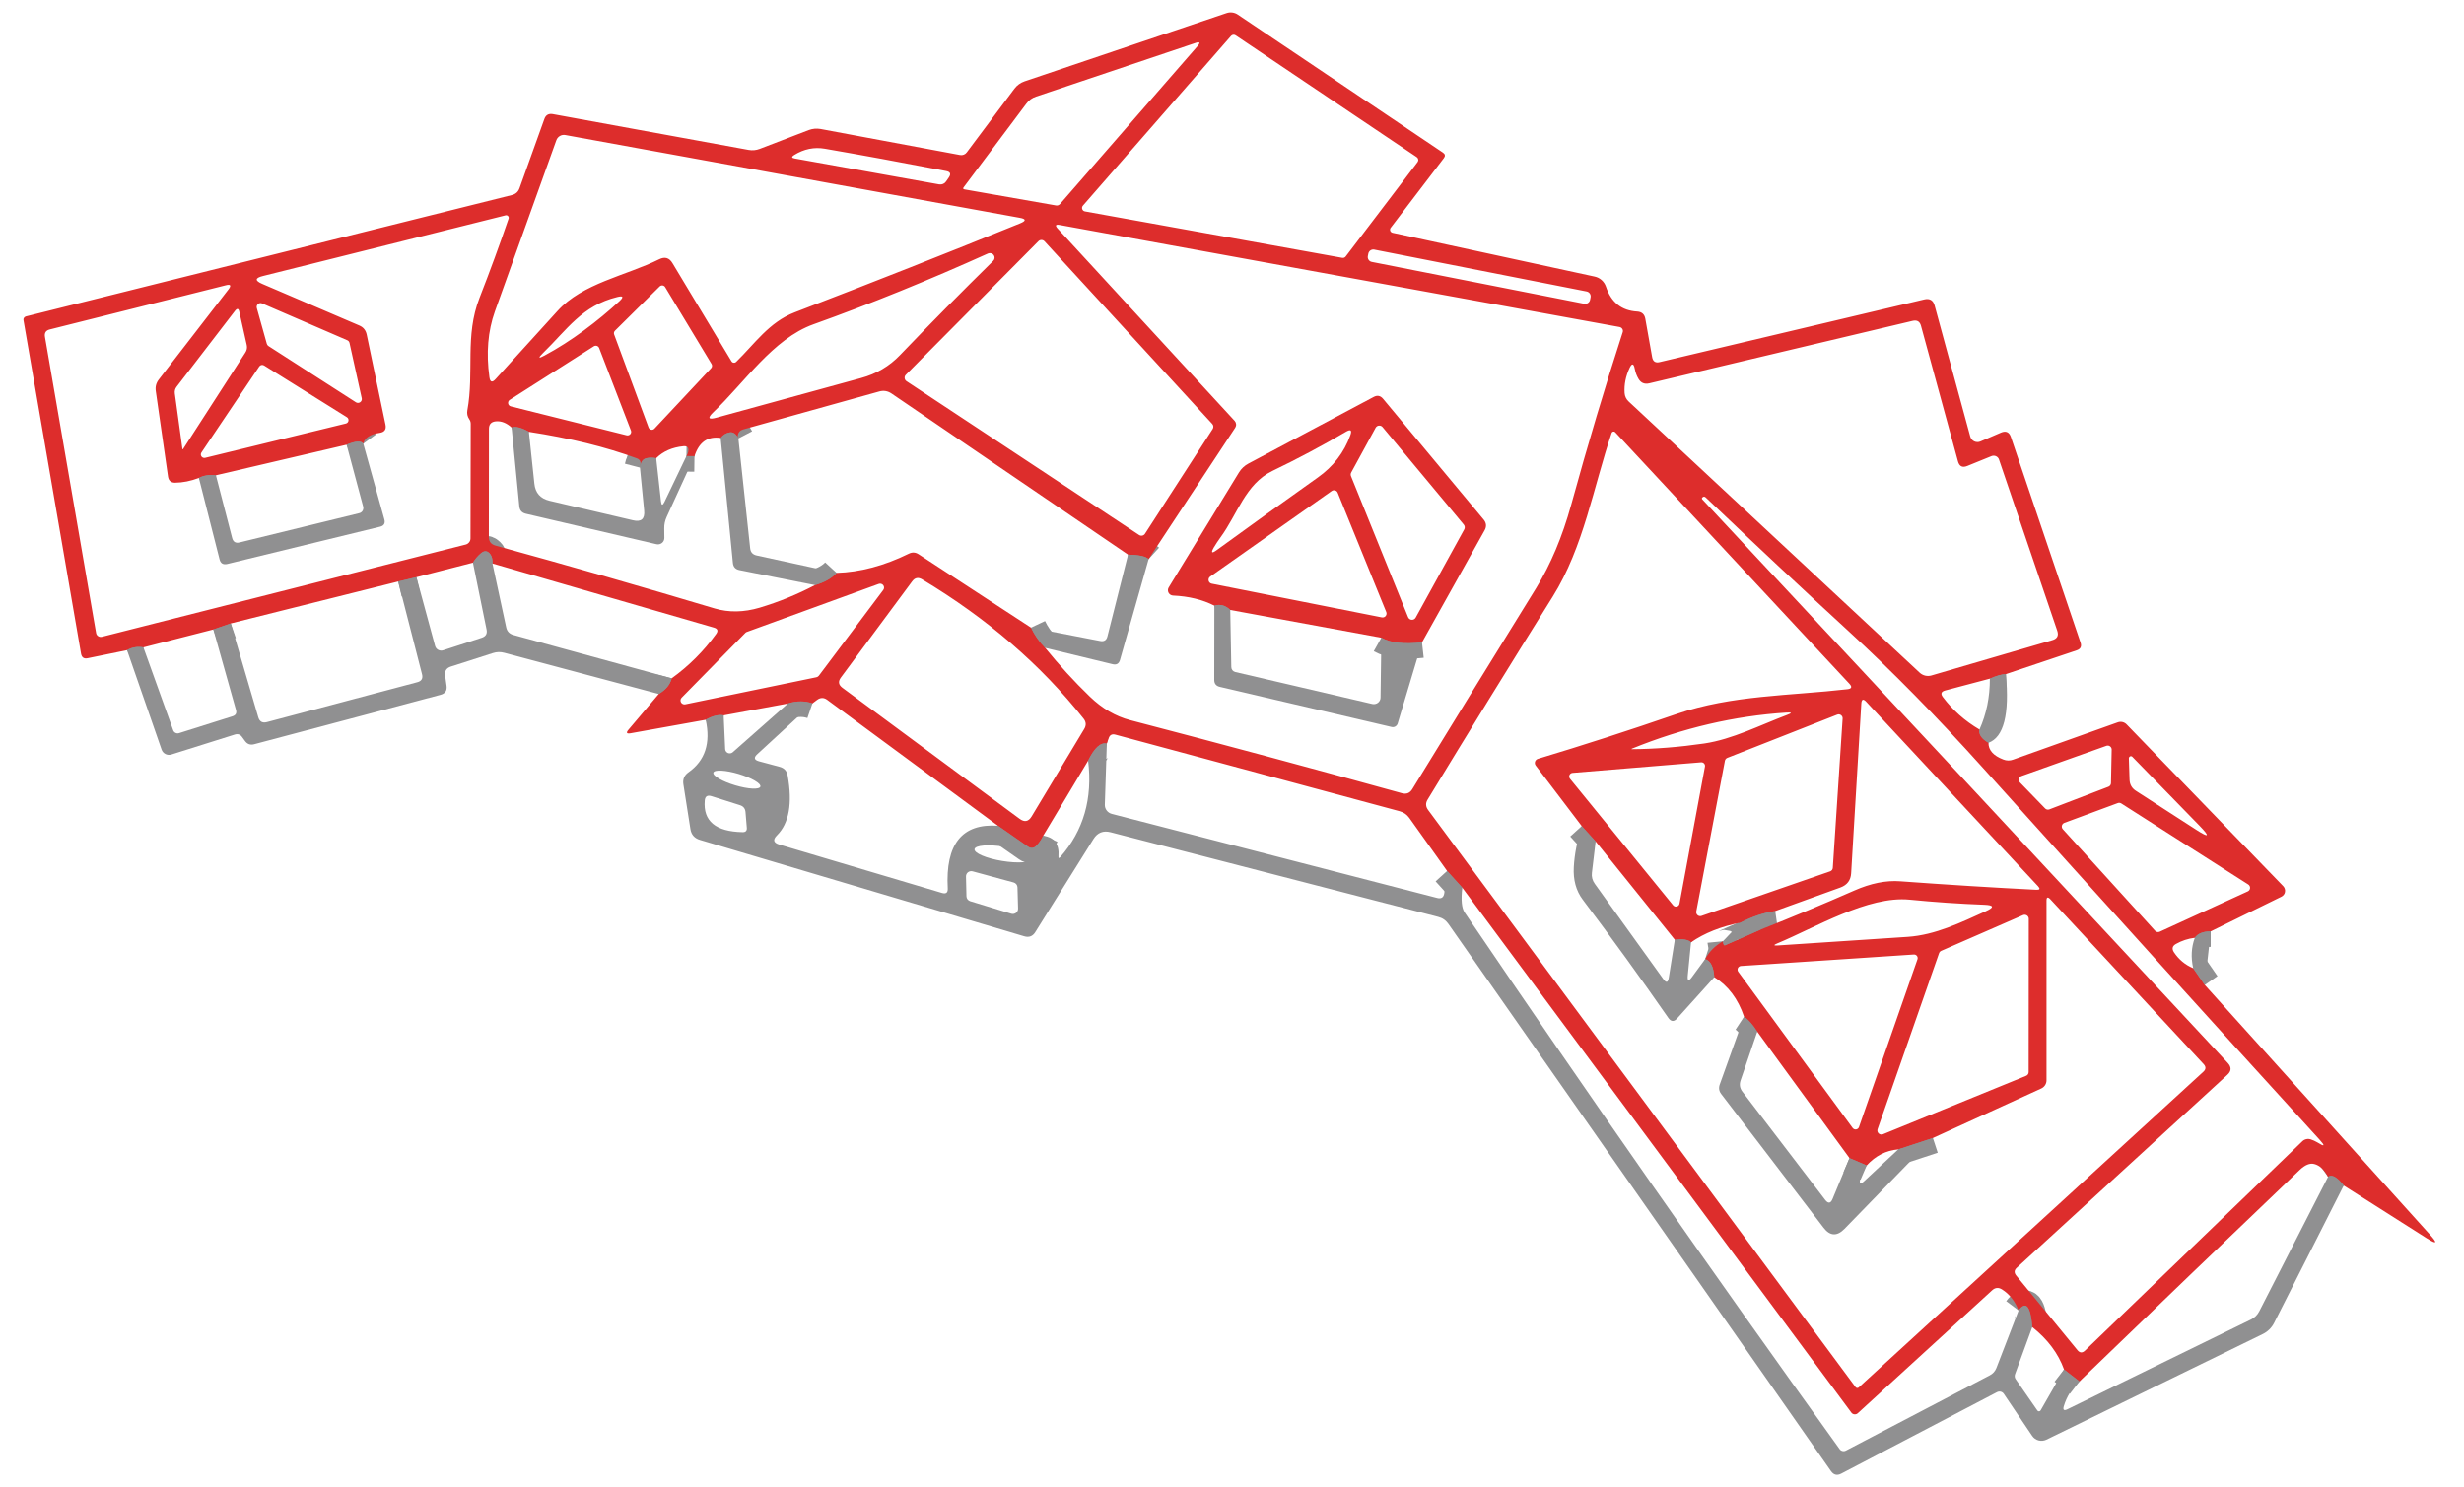 <svg width="159" height="96" viewBox="0 0 159 96" fill="none" xmlns="http://www.w3.org/2000/svg">
<path d="M129.438 43.508C129.166 43.518 128.822 43.615 128.405 43.8" stroke="#909091" stroke-width="2"/>
<path d="M127.734 47.085C127.674 47.395 127.868 47.68 128.315 47.94" stroke="#909091" stroke-width="2"/>
<path d="M142.655 60.112C142.167 60.112 141.826 60.25 141.63 60.525" stroke="#909091" stroke-width="2"/>
<path d="M141.524 62.49L142.27 63.57" stroke="#909091" stroke-width="2"/>
<path d="M151.238 76.515C150.811 75.965 150.475 75.778 150.229 75.953" stroke="#909091" stroke-width="2"/>
<path d="M134.185 89.16L133.19 88.388" stroke="#909091" stroke-width="2"/>
<path d="M131.14 85.65C131.03 84.3 130.736 83.943 130.259 84.578" stroke="#909091" stroke-width="2"/>
<path d="M94.359 57.293L93.38 56.213" stroke="#909091" stroke-width="2"/>
<path d="M71.421 47.993C71.025 47.898 70.623 48.265 70.216 49.095" stroke="#909091" stroke-width="2"/>
<path d="M67.315 53.94C67.224 54.155 67.081 54.368 66.885 54.578C66.714 54.758 66.523 54.775 66.312 54.63L64.398 53.295" stroke="#909091" stroke-width="2"/>
<path d="M52.424 45.398C51.927 45.228 51.399 45.23 50.842 45.405" stroke="#909091" stroke-width="2"/>
<path d="M46.698 46.17C46.361 46.11 45.974 46.205 45.537 46.455" stroke="#909091" stroke-width="2"/>
<path d="M42.508 44.79C42.96 44.525 43.239 44.188 43.344 43.778" stroke="#909091" stroke-width="2"/>
<path d="M31.777 36.367C31.792 36.117 31.744 35.917 31.634 35.767C31.458 35.538 31.259 35.517 31.038 35.708C30.838 35.877 30.664 36.08 30.519 36.315" stroke="#909091" stroke-width="2"/>
<path d="M26.871 37.253L25.695 37.53" stroke="#909091" stroke-width="2"/>
<path d="M14.889 40.237L13.767 40.627" stroke="#909091" stroke-width="2"/>
<path d="M9.253 41.783C8.866 41.718 8.515 41.778 8.198 41.963" stroke="#909091" stroke-width="2"/>
<path d="M23.443 28.635C23.302 28.44 22.943 28.462 22.365 28.703" stroke="#909091" stroke-width="2"/>
<path d="M13.933 30.675C13.491 30.63 13.124 30.688 12.833 30.848" stroke="#909091" stroke-width="2"/>
<path d="M74.119 36.083C73.928 35.908 73.486 35.813 72.793 35.798" stroke="#909091" stroke-width="2"/>
<path d="M47.646 28.297C47.496 28.008 47.315 27.878 47.104 27.907C46.873 27.938 46.672 28.058 46.501 28.267" stroke="#909091" stroke-width="2"/>
<path d="M44.814 29.445L44.294 29.438" stroke="#909091" stroke-width="2"/>
<path d="M42.341 29.573C42.12 29.533 41.912 29.533 41.716 29.573C41.53 29.618 41.412 29.733 41.362 29.918L41.294 30.18" stroke="#909091" stroke-width="2"/>
<path d="M34.128 27.87C33.636 27.595 33.264 27.503 33.013 27.593" stroke="#909091" stroke-width="2"/>
<path d="M52.59 37.763C53.203 37.583 53.667 37.32 53.984 36.975" stroke="#909091" stroke-width="2"/>
<path d="M66.531 40.508C66.752 40.978 67.056 41.413 67.443 41.813" stroke="#909091" stroke-width="2"/>
<path d="M124.728 73.448L122.49 74.183" stroke="#909091" stroke-width="2"/>
<path d="M120.455 75.218L119.348 74.745" stroke="#909091" stroke-width="2"/>
<path d="M113.394 66.585C113.093 66.115 112.809 65.793 112.543 65.618" stroke="#909091" stroke-width="2"/>
<path d="M110.621 63.068C110.576 62.398 110.38 62.008 110.033 61.898" stroke="#909091" stroke-width="2"/>
<path d="M111.179 60.75C111.199 60.955 111.247 61.04 111.322 61.005C112.121 60.65 112.874 60.318 113.583 60.008" stroke="#909091" stroke-width="2"/>
<path d="M114.555 58.8C113.826 58.905 113.083 59.153 112.324 59.542" stroke="#909091" stroke-width="2"/>
<path d="M109.122 60.818C108.946 60.643 108.597 60.588 108.074 60.653" stroke="#909091" stroke-width="2"/>
<path d="M102.965 54.308L102.068 53.318" stroke="#909091" stroke-width="2"/>
<path d="M91.76 41.46C90.6 41.59 89.725 41.49 89.138 41.16" stroke="#909091" stroke-width="2"/>
<path d="M79.386 39.368C79.085 39.073 78.743 38.98 78.361 39.09" stroke="#909091" stroke-width="2"/>
<path d="M129.438 43.508C129.167 43.517 128.822 43.615 128.405 43.8L125.519 44.565C125.263 44.635 125.213 44.775 125.369 44.985C126.002 45.83 126.79 46.53 127.735 47.085C127.675 47.395 127.868 47.68 128.315 47.94C128.31 48.415 128.629 48.775 129.272 49.02C129.476 49.102 129.702 49.105 129.905 49.028L136.657 46.62C136.755 46.584 136.862 46.578 136.964 46.602C137.065 46.626 137.158 46.679 137.23 46.755L147.335 57.195C147.381 57.244 147.416 57.302 147.436 57.367C147.456 57.431 147.461 57.498 147.45 57.564C147.439 57.63 147.413 57.692 147.373 57.745C147.333 57.798 147.281 57.841 147.222 57.87L142.655 60.112C142.168 60.112 141.826 60.25 141.63 60.525C141.193 60.58 140.789 60.712 140.417 60.922C140.181 61.053 140.136 61.23 140.281 61.455C140.598 61.93 141.012 62.275 141.525 62.49L142.271 63.57L156.784 79.665C157.322 80.255 157.254 80.338 156.581 79.912L151.238 76.515C150.811 75.965 150.475 75.778 150.228 75.953C149.977 75.487 149.681 75.213 149.339 75.127C149.058 75.052 148.741 75.183 148.39 75.517C143.637 80.058 138.902 84.605 134.185 89.16L133.191 88.388C132.819 87.353 132.136 86.44 131.141 85.65C131.03 84.3 130.736 83.942 130.259 84.578C130.028 83.983 129.674 83.532 129.197 83.228C128.966 83.078 128.75 83.095 128.549 83.28L119.883 91.207C119.854 91.234 119.82 91.255 119.783 91.267C119.746 91.28 119.706 91.285 119.667 91.281C119.628 91.278 119.59 91.266 119.556 91.247C119.521 91.228 119.492 91.201 119.468 91.17L94.36 57.292L93.38 56.212L90.939 52.785C90.783 52.57 90.577 52.428 90.321 52.358L71.979 47.415C71.758 47.355 71.613 47.432 71.542 47.648L71.422 47.992C71.025 47.898 70.623 48.265 70.216 49.095L67.315 53.94C67.224 54.155 67.081 54.367 66.885 54.578C66.715 54.758 66.524 54.775 66.313 54.63L64.398 53.295L53.374 45.165C53.158 45.01 52.942 45.013 52.726 45.172L52.425 45.398C51.927 45.227 51.4 45.23 50.842 45.405L46.697 46.17C46.361 46.11 45.974 46.205 45.537 46.455L40.692 47.325C40.431 47.37 40.385 47.292 40.556 47.093L42.508 44.79C42.96 44.525 43.239 44.188 43.344 43.778C44.449 42.983 45.404 42.03 46.208 40.92C46.358 40.715 46.313 40.578 46.072 40.508L31.777 36.367C31.792 36.117 31.744 35.917 31.634 35.767C31.458 35.538 31.26 35.517 31.039 35.708C30.838 35.877 30.664 36.08 30.519 36.315L26.872 37.252L25.696 37.53L14.89 40.237L13.767 40.627L9.253 41.782C8.867 41.718 8.515 41.778 8.198 41.962L5.666 42.48C5.42 42.535 5.275 42.438 5.229 42.188L1.514 20.655C1.506 20.606 1.517 20.555 1.547 20.512C1.576 20.469 1.621 20.437 1.673 20.422L33.02 12.592C33.272 12.533 33.44 12.383 33.525 12.143L35.13 7.673C35.221 7.423 35.399 7.32 35.666 7.365L48.303 9.675C48.549 9.72 48.79 9.698 49.026 9.608L52.191 8.393C52.437 8.303 52.691 8.28 52.952 8.325L61.95 10.005C62.032 10.021 62.117 10.013 62.195 9.982C62.272 9.952 62.339 9.9 62.386 9.833L65.461 5.723C65.628 5.503 65.856 5.338 66.117 5.25L79.146 0.848C79.267 0.806 79.397 0.793 79.523 0.81C79.65 0.827 79.771 0.873 79.876 0.945L93.117 9.855C93.257 9.95 93.275 10.068 93.169 10.207L89.741 14.7C89.719 14.727 89.706 14.759 89.7 14.793C89.695 14.828 89.699 14.862 89.711 14.895C89.723 14.927 89.743 14.956 89.769 14.978C89.796 15 89.827 15.016 89.861 15.023L102.898 17.85C103.065 17.884 103.22 17.962 103.349 18.075C103.477 18.188 103.573 18.333 103.629 18.495C103.965 19.515 104.641 20.052 105.656 20.108C105.942 20.128 106.113 20.277 106.168 20.558L106.613 23.055C106.663 23.33 106.824 23.435 107.095 23.37L124.163 19.328C124.52 19.242 124.746 19.375 124.841 19.725L127.139 28.177C127.158 28.244 127.19 28.305 127.234 28.358C127.278 28.411 127.333 28.454 127.395 28.484C127.457 28.514 127.525 28.53 127.594 28.531C127.663 28.533 127.732 28.52 127.795 28.492L129.121 27.922C129.438 27.788 129.651 27.883 129.762 28.207L134.253 41.468C134.343 41.722 134.258 41.892 133.997 41.977L129.438 43.508ZM69.877 13.275C69.851 13.305 69.834 13.341 69.826 13.38C69.819 13.418 69.822 13.458 69.835 13.495C69.848 13.533 69.87 13.566 69.9 13.592C69.93 13.617 69.966 13.635 70.005 13.643L86.621 16.642C86.662 16.649 86.704 16.644 86.743 16.628C86.781 16.612 86.815 16.586 86.839 16.552L91.474 10.463C91.492 10.438 91.506 10.41 91.513 10.381C91.521 10.351 91.522 10.32 91.517 10.29C91.512 10.26 91.501 10.231 91.485 10.205C91.468 10.179 91.446 10.157 91.421 10.14L79.733 2.28C79.688 2.25 79.633 2.237 79.579 2.244C79.525 2.251 79.476 2.277 79.439 2.318L69.877 13.275ZM77.134 2.775L66.863 6.233C66.601 6.318 66.39 6.47 66.23 6.69L62.183 12.09C62.128 12.165 62.148 12.21 62.243 12.225L68.144 13.26C68.244 13.275 68.33 13.245 68.4 13.17L77.269 2.985C77.48 2.745 77.435 2.675 77.134 2.775ZM43.397 16.988L47.202 23.317C47.217 23.343 47.236 23.364 47.26 23.38C47.284 23.396 47.312 23.406 47.341 23.409C47.37 23.413 47.4 23.41 47.428 23.401C47.456 23.391 47.482 23.376 47.504 23.355C48.709 22.185 49.621 20.797 51.279 20.16C56.373 18.205 61.224 16.29 65.83 14.415C66.232 14.25 66.22 14.13 65.793 14.055L36.479 8.715C36.359 8.693 36.234 8.714 36.128 8.776C36.022 8.838 35.94 8.936 35.899 9.053C34.447 13.088 33.126 16.77 31.935 20.1C31.483 21.37 31.365 22.785 31.581 24.345C31.626 24.67 31.76 24.71 31.981 24.465C33.347 22.97 34.676 21.508 35.967 20.078C37.587 18.277 40.39 17.797 42.538 16.733C42.905 16.552 43.191 16.637 43.397 16.988ZM61.06 11.04C58.187 10.485 55.577 10.005 53.231 9.6C52.538 9.48 51.877 9.615 51.249 10.005C51.063 10.12 51.076 10.195 51.287 10.23L60.608 11.902C60.694 11.916 60.782 11.904 60.86 11.87C60.939 11.835 61.006 11.779 61.053 11.707L61.234 11.445C61.379 11.225 61.322 11.09 61.06 11.04ZM23.443 28.635C23.302 28.44 22.943 28.462 22.365 28.703L13.933 30.675C13.491 30.63 13.124 30.688 12.833 30.848C12.305 31.047 11.793 31.15 11.296 31.155C11.034 31.155 10.884 31.025 10.843 30.765L10.052 25.238C10.012 24.962 10.077 24.715 10.248 24.495L14.739 18.683C14.94 18.422 14.883 18.332 14.566 18.413L3.217 21.262C2.961 21.323 2.856 21.483 2.901 21.742L6.202 40.86C6.208 40.901 6.224 40.94 6.247 40.974C6.27 41.008 6.3 41.038 6.335 41.06C6.371 41.083 6.41 41.098 6.452 41.105C6.494 41.112 6.537 41.11 6.578 41.1L30.052 35.145C30.14 35.122 30.218 35.07 30.274 34.998C30.33 34.927 30.36 34.838 30.36 34.748C30.366 32.347 30.37 29.883 30.375 27.352C30.375 27.242 30.343 27.142 30.278 27.052C30.162 26.883 30.122 26.695 30.157 26.49C30.609 24.008 29.984 21.683 30.941 19.23C31.624 17.48 32.249 15.775 32.817 14.115C32.828 14.087 32.83 14.056 32.825 14.027C32.819 13.997 32.805 13.97 32.785 13.947C32.765 13.925 32.739 13.909 32.71 13.9C32.681 13.891 32.65 13.89 32.621 13.898L16.977 17.812C16.445 17.942 16.432 18.115 16.94 18.33L23.187 21.008C23.443 21.117 23.601 21.31 23.661 21.585L24.875 27.405C24.94 27.715 24.814 27.892 24.498 27.938C23.885 28.027 23.533 28.26 23.443 28.635ZM74.119 36.083C73.928 35.907 73.486 35.812 72.793 35.797L57.526 25.395C57.28 25.23 57.016 25.188 56.735 25.267L47.941 27.72C47.755 27.775 47.645 27.898 47.609 28.087C47.594 28.168 47.607 28.238 47.647 28.297C47.496 28.008 47.316 27.878 47.105 27.907C46.873 27.938 46.672 28.058 46.502 28.267C45.668 28.142 45.105 28.535 44.814 29.445L44.294 29.438C44.359 29.337 44.399 29.24 44.414 29.145C44.459 28.89 44.354 28.775 44.098 28.8C43.379 28.87 42.794 29.128 42.342 29.573C42.121 29.532 41.913 29.532 41.717 29.573C41.531 29.617 41.413 29.733 41.362 29.918L41.295 30.18C41.39 29.865 41.327 29.668 41.106 29.587C39.102 28.848 36.776 28.275 34.128 27.87C33.636 27.595 33.264 27.503 33.013 27.593C32.681 27.293 32.34 27.16 31.988 27.195C31.697 27.225 31.551 27.385 31.551 27.675L31.544 34.657C31.544 34.947 31.687 35.133 31.973 35.212C36.73 36.517 41.445 37.87 46.117 39.27C47.032 39.54 48.001 39.523 49.026 39.218C50.262 38.847 51.45 38.362 52.59 37.763C53.203 37.583 53.668 37.32 53.984 36.975C55.502 36.93 57.054 36.517 58.641 35.737C58.862 35.627 59.076 35.64 59.282 35.775L66.531 40.508C66.752 40.977 67.056 41.413 67.443 41.812C68.352 42.932 69.312 43.98 70.322 44.955C71.12 45.725 71.987 46.233 72.921 46.477C78.824 48.017 84.672 49.59 90.464 51.195C90.755 51.275 90.979 51.188 91.135 50.932C93.792 46.597 96.457 42.27 99.13 37.95C100.064 36.43 100.815 34.645 101.383 32.595C102.468 28.655 103.578 24.935 104.714 21.435C104.725 21.401 104.728 21.364 104.724 21.328C104.719 21.293 104.707 21.258 104.688 21.227C104.669 21.195 104.643 21.169 104.612 21.148C104.582 21.127 104.547 21.112 104.51 21.105L68.385 14.52C68.109 14.47 68.066 14.55 68.257 14.76L79.673 27.165C79.725 27.224 79.757 27.298 79.764 27.376C79.771 27.455 79.752 27.533 79.711 27.6L74.119 36.083ZM73.509 34.53C73.539 34.549 73.573 34.563 73.608 34.569C73.643 34.575 73.68 34.575 73.715 34.567C73.75 34.559 73.783 34.545 73.812 34.524C73.842 34.504 73.867 34.478 73.886 34.447L78.256 27.683C78.287 27.633 78.301 27.574 78.295 27.516C78.29 27.458 78.266 27.403 78.226 27.36L67.405 15.578C67.38 15.55 67.35 15.527 67.316 15.511C67.282 15.496 67.245 15.487 67.207 15.486C67.17 15.486 67.132 15.493 67.098 15.507C67.063 15.522 67.032 15.543 67.006 15.57L58.453 24.188C58.425 24.215 58.404 24.249 58.39 24.286C58.377 24.324 58.371 24.363 58.375 24.402C58.379 24.442 58.391 24.48 58.411 24.514C58.431 24.548 58.458 24.578 58.491 24.6L73.509 34.53ZM63.758 16.358C59.94 18.082 56.182 19.608 52.485 20.933C49.877 21.87 48.016 24.72 46.042 26.595C45.635 26.985 45.703 27.105 46.245 26.955C49.109 26.165 52.216 25.312 55.567 24.398C56.556 24.128 57.393 23.635 58.076 22.92C60.02 20.895 62.025 18.867 64.09 16.837C64.14 16.79 64.171 16.727 64.178 16.659C64.185 16.591 64.167 16.522 64.128 16.465C64.088 16.408 64.03 16.366 63.962 16.347C63.895 16.327 63.822 16.331 63.758 16.358ZM102.639 19.19C102.647 19.148 102.647 19.105 102.639 19.064C102.63 19.022 102.614 18.983 102.59 18.948C102.567 18.912 102.536 18.882 102.501 18.859C102.465 18.835 102.426 18.819 102.384 18.811L88.679 16.11C88.595 16.093 88.507 16.111 88.436 16.158C88.365 16.206 88.315 16.28 88.298 16.363L88.266 16.525C88.258 16.567 88.258 16.61 88.266 16.651C88.275 16.693 88.291 16.732 88.315 16.767C88.338 16.803 88.369 16.833 88.404 16.856C88.44 16.88 88.479 16.896 88.521 16.904L102.226 19.605C102.31 19.622 102.398 19.605 102.469 19.557C102.541 19.509 102.59 19.435 102.607 19.352L102.639 19.19ZM41.852 27.593C41.866 27.628 41.888 27.66 41.917 27.685C41.947 27.71 41.982 27.727 42.02 27.734C42.057 27.742 42.096 27.74 42.133 27.728C42.17 27.716 42.203 27.695 42.229 27.668L45.891 23.76C45.924 23.724 45.944 23.677 45.948 23.629C45.952 23.58 45.94 23.531 45.914 23.49L42.922 18.532C42.905 18.503 42.881 18.478 42.852 18.459C42.823 18.44 42.79 18.428 42.756 18.424C42.722 18.419 42.687 18.423 42.655 18.434C42.622 18.445 42.593 18.463 42.568 18.488L39.682 21.345C39.651 21.376 39.629 21.415 39.62 21.457C39.61 21.5 39.614 21.544 39.629 21.585L41.852 27.593ZM35.145 22.942C36.856 22.027 38.582 20.723 39.976 19.433C40.262 19.163 40.215 19.075 39.833 19.17C37.557 19.725 36.592 21.277 35.032 22.793C34.706 23.113 34.744 23.163 35.145 22.942ZM22.968 25.965C23.009 25.991 23.057 26.004 23.105 26.003C23.153 26.002 23.2 25.987 23.24 25.96C23.28 25.933 23.311 25.895 23.33 25.851C23.349 25.806 23.354 25.757 23.345 25.71L22.554 22.133C22.545 22.095 22.528 22.059 22.503 22.029C22.478 21.999 22.446 21.976 22.41 21.96L16.91 19.582C16.866 19.564 16.819 19.558 16.773 19.565C16.726 19.572 16.683 19.592 16.647 19.622C16.612 19.653 16.586 19.693 16.572 19.738C16.559 19.782 16.558 19.83 16.57 19.875L17.218 22.192C17.235 22.251 17.272 22.302 17.324 22.335L22.968 25.965ZM11.816 28.98L15.832 22.755C15.88 22.684 15.912 22.604 15.928 22.52C15.943 22.436 15.941 22.35 15.922 22.267L15.44 20.115C15.395 19.905 15.305 19.885 15.169 20.055L11.393 24.968C11.298 25.093 11.26 25.235 11.28 25.395L11.77 28.973C11.769 28.979 11.771 28.985 11.774 28.989C11.778 28.994 11.783 28.998 11.789 28.999C11.795 29 11.801 28.998 11.806 28.995C11.811 28.991 11.815 28.986 11.816 28.98ZM126.348 29.782L123.959 21.023C123.884 20.747 123.706 20.642 123.424 20.707L106.424 24.742C106.118 24.812 105.887 24.715 105.731 24.45C105.615 24.255 105.535 24.04 105.49 23.805C105.42 23.445 105.306 23.43 105.151 23.76C104.905 24.29 104.799 24.825 104.834 25.365C104.849 25.58 104.937 25.762 105.098 25.913L123.877 43.417C123.976 43.509 124.097 43.573 124.229 43.605C124.361 43.636 124.499 43.634 124.63 43.597L132.429 41.318C132.751 41.227 132.859 41.025 132.753 40.71L128.993 29.655C128.978 29.609 128.953 29.566 128.919 29.53C128.886 29.494 128.846 29.465 128.801 29.444C128.756 29.424 128.707 29.413 128.657 29.412C128.607 29.411 128.558 29.419 128.511 29.438L126.944 30.075C126.637 30.2 126.439 30.102 126.348 29.782ZM32.892 25.808C32.854 25.832 32.824 25.867 32.806 25.908C32.788 25.949 32.782 25.995 32.789 26.04C32.796 26.084 32.816 26.125 32.846 26.159C32.877 26.192 32.916 26.216 32.96 26.227L40.435 28.095C40.477 28.106 40.521 28.106 40.562 28.093C40.603 28.081 40.641 28.058 40.669 28.026C40.698 27.994 40.718 27.955 40.726 27.913C40.734 27.871 40.73 27.828 40.714 27.788L38.665 22.47C38.653 22.437 38.634 22.407 38.609 22.382C38.584 22.357 38.554 22.338 38.521 22.326C38.487 22.315 38.452 22.311 38.417 22.315C38.382 22.319 38.348 22.331 38.318 22.35L32.892 25.808ZM12.999 29.205C12.973 29.243 12.959 29.287 12.959 29.333C12.96 29.378 12.974 29.423 13 29.46C13.026 29.497 13.063 29.526 13.106 29.542C13.149 29.558 13.195 29.561 13.24 29.55L22.312 27.337C22.357 27.328 22.397 27.305 22.428 27.273C22.459 27.24 22.48 27.199 22.487 27.154C22.494 27.11 22.488 27.064 22.469 27.023C22.45 26.983 22.419 26.948 22.38 26.925L17.038 23.587C16.988 23.556 16.927 23.546 16.869 23.558C16.812 23.571 16.761 23.606 16.729 23.655L12.999 29.205ZM124.728 73.448L122.49 74.183C121.706 74.248 121.028 74.593 120.455 75.218L119.348 74.745L113.395 66.585C113.093 66.115 112.809 65.793 112.543 65.618C112.156 64.468 111.516 63.617 110.622 63.068C110.576 62.398 110.38 62.008 110.034 61.898C110.29 61.422 110.672 61.04 111.179 60.75C111.199 60.955 111.247 61.04 111.322 61.005C112.121 60.65 112.875 60.318 113.583 60.008C115.638 59.197 117.66 58.355 119.649 57.48C120.714 57.01 121.706 56.81 122.626 56.88C125.705 57.105 128.634 57.288 131.412 57.428C131.628 57.438 131.663 57.362 131.518 57.203L120.425 45.292C120.234 45.087 120.129 45.125 120.109 45.405L119.453 56.362C119.428 56.812 119.2 57.117 118.767 57.278L114.555 58.8C113.827 58.905 113.083 59.153 112.325 59.542C111.049 59.797 109.981 60.222 109.122 60.818C108.946 60.642 108.597 60.587 108.075 60.653L102.965 54.307L102.069 53.318L99.1 49.41C99.072 49.374 99.054 49.332 99.046 49.288C99.039 49.243 99.042 49.198 99.056 49.155C99.07 49.112 99.095 49.073 99.127 49.042C99.16 49.011 99.199 48.988 99.243 48.975C102.137 48.105 105.121 47.14 108.195 46.08C111.759 44.858 115.512 44.91 119.212 44.483C119.488 44.453 119.531 44.335 119.34 44.13L104.224 27.892C104.208 27.876 104.187 27.864 104.165 27.857C104.142 27.851 104.119 27.85 104.096 27.855C104.073 27.861 104.052 27.872 104.035 27.887C104.018 27.903 104.005 27.923 103.998 27.945C102.83 31.387 102.197 35.31 100.192 38.513C97.384 43.008 94.694 47.373 92.122 51.608C91.981 51.837 91.994 52.062 92.159 52.282L119.74 89.528C119.752 89.542 119.766 89.554 119.783 89.563C119.799 89.572 119.817 89.577 119.835 89.579C119.853 89.582 119.871 89.58 119.889 89.575C119.906 89.57 119.922 89.561 119.936 89.55L142.18 69.172C142.351 69.017 142.359 68.855 142.203 68.685L132.309 58.042C132.138 57.862 132.055 57.898 132.06 58.148V69.728C132.06 69.837 132.028 69.945 131.968 70.038C131.908 70.131 131.822 70.206 131.721 70.252L124.728 73.448ZM143.725 69.375L130.139 81.825C129.973 81.975 129.96 82.14 130.101 82.32L134.057 87.142C134.208 87.323 134.369 87.332 134.539 87.172L148.571 73.657C148.64 73.59 148.728 73.543 148.824 73.522C148.92 73.5 149.02 73.506 149.113 73.537C149.264 73.588 149.402 73.65 149.528 73.725C150.01 74.03 150.06 73.972 149.678 73.552C142.504 65.683 135.27 57.693 127.976 49.583C124.987 46.258 122.078 43.297 119.25 40.703C116.276 37.972 113.216 35.108 110.071 32.108C109.996 32.038 109.923 32.038 109.853 32.108C109.813 32.148 109.813 32.19 109.853 32.235C120.785 43.93 132.085 56.053 143.755 68.603C144.007 68.873 143.996 69.13 143.725 69.375ZM66.569 52.695L69.96 47.055C70.105 46.82 70.093 46.595 69.922 46.38C67.174 42.91 63.703 39.915 59.508 37.395C59.252 37.24 59.036 37.282 58.86 37.523L54.263 43.725C54.072 43.98 54.105 44.203 54.361 44.392L65.793 52.845C66.109 53.08 66.368 53.03 66.569 52.695ZM52.681 43.71C52.744 43.698 52.8 43.664 52.839 43.612L56.991 38.085C57.027 38.041 57.047 37.987 57.048 37.93C57.05 37.874 57.032 37.819 56.998 37.773C56.965 37.728 56.917 37.695 56.862 37.679C56.808 37.664 56.75 37.667 56.697 37.688L48.175 40.792C48.14 40.808 48.109 40.831 48.084 40.86L43.985 45.03C43.947 45.069 43.922 45.119 43.915 45.173C43.908 45.227 43.918 45.282 43.944 45.329C43.97 45.377 44.011 45.415 44.06 45.438C44.109 45.461 44.165 45.468 44.218 45.458L52.681 43.71ZM109.974 47.985C111.797 47.715 113.568 46.8 115.324 46.14C115.65 46.02 115.638 45.97 115.286 45.99C111.925 46.205 108.602 46.98 105.317 48.315C105.246 48.34 105.249 48.352 105.324 48.352C106.806 48.343 108.356 48.22 109.974 47.985ZM109.461 58.822C109.452 58.866 109.455 58.912 109.469 58.954C109.484 58.996 109.509 59.034 109.542 59.064C109.576 59.093 109.617 59.114 109.661 59.123C109.705 59.132 109.75 59.129 109.793 59.115L118.104 56.235C118.151 56.218 118.191 56.187 118.221 56.147C118.25 56.107 118.267 56.059 118.27 56.01L118.903 46.38C118.907 46.337 118.899 46.293 118.88 46.253C118.862 46.214 118.833 46.179 118.798 46.154C118.762 46.128 118.721 46.112 118.677 46.107C118.634 46.102 118.589 46.108 118.549 46.125L111.458 48.915C111.419 48.932 111.385 48.957 111.359 48.99C111.333 49.023 111.315 49.061 111.307 49.102L109.461 58.822ZM136.062 50.775C136.108 50.756 136.148 50.724 136.176 50.682C136.204 50.641 136.219 50.592 136.22 50.542L136.265 48.375C136.265 48.335 136.255 48.295 136.236 48.259C136.217 48.223 136.19 48.192 136.157 48.169C136.124 48.145 136.086 48.13 136.046 48.124C136.005 48.118 135.964 48.122 135.926 48.135L130.448 50.085C130.407 50.099 130.37 50.123 130.341 50.155C130.312 50.188 130.292 50.226 130.282 50.268C130.273 50.31 130.274 50.354 130.285 50.395C130.297 50.437 130.319 50.474 130.35 50.505L131.97 52.178C132.005 52.214 132.05 52.239 132.1 52.25C132.15 52.26 132.201 52.256 132.249 52.237L136.062 50.775ZM137.599 48.847C137.581 48.828 137.559 48.814 137.533 48.809C137.508 48.803 137.481 48.806 137.456 48.816C137.432 48.827 137.411 48.845 137.396 48.868C137.381 48.891 137.373 48.918 137.373 48.945L137.418 50.318C137.428 50.633 137.566 50.875 137.832 51.045L141.736 53.565C142.55 54.09 142.62 54.005 141.947 53.31L137.599 48.847ZM101.473 49.883C101.431 49.886 101.39 49.901 101.355 49.927C101.32 49.952 101.293 49.986 101.277 50.026C101.261 50.065 101.256 50.108 101.262 50.151C101.269 50.193 101.287 50.233 101.315 50.265L107.969 58.432C107.997 58.466 108.035 58.49 108.077 58.504C108.118 58.517 108.163 58.518 108.206 58.507C108.248 58.496 108.287 58.473 108.317 58.442C108.347 58.41 108.367 58.37 108.376 58.328L110.019 49.477C110.026 49.442 110.025 49.406 110.015 49.371C110.006 49.336 109.988 49.304 109.964 49.277C109.94 49.25 109.91 49.229 109.876 49.216C109.842 49.202 109.806 49.197 109.77 49.2L101.473 49.883ZM139.061 60.068C139.097 60.11 139.146 60.139 139.2 60.152C139.254 60.164 139.311 60.158 139.362 60.135L145.044 57.532C145.087 57.514 145.123 57.484 145.15 57.446C145.176 57.407 145.192 57.363 145.195 57.317C145.198 57.27 145.189 57.224 145.167 57.183C145.146 57.142 145.114 57.107 145.074 57.083L136.883 51.855C136.85 51.834 136.812 51.821 136.773 51.818C136.733 51.814 136.694 51.819 136.657 51.833L133.213 53.108C133.174 53.122 133.138 53.146 133.111 53.178C133.083 53.209 133.063 53.247 133.053 53.288C133.044 53.328 133.044 53.371 133.055 53.412C133.066 53.452 133.087 53.489 133.115 53.52L139.061 60.068ZM128.051 58.395C126.449 58.335 124.839 58.225 123.221 58.065C120.538 57.803 117.117 59.88 114.691 60.885C114.43 60.995 114.44 61.04 114.721 61.02C117.469 60.835 120.265 60.65 123.108 60.465C124.879 60.345 126.529 59.542 128.134 58.815C128.702 58.56 128.674 58.42 128.051 58.395ZM121.156 72.885C121.142 72.932 121.141 72.982 121.153 73.03C121.166 73.078 121.192 73.121 121.228 73.154C121.264 73.188 121.309 73.211 121.358 73.22C121.406 73.23 121.457 73.225 121.503 73.207L130.741 69.435C130.79 69.416 130.831 69.383 130.861 69.34C130.89 69.297 130.907 69.247 130.907 69.195L130.915 59.31C130.916 59.266 130.906 59.222 130.886 59.183C130.865 59.144 130.835 59.11 130.798 59.085C130.762 59.061 130.719 59.046 130.675 59.042C130.631 59.038 130.586 59.045 130.546 59.062L125.271 61.365C125.238 61.379 125.208 61.4 125.184 61.425C125.159 61.451 125.14 61.482 125.127 61.515L121.156 72.885ZM112.34 62.347C112.298 62.35 112.258 62.364 112.224 62.388C112.19 62.411 112.162 62.443 112.145 62.481C112.127 62.518 112.12 62.56 112.124 62.601C112.127 62.642 112.142 62.681 112.166 62.715L119.551 72.802C119.576 72.836 119.61 72.862 119.649 72.878C119.688 72.894 119.731 72.9 119.773 72.894C119.814 72.887 119.854 72.87 119.886 72.844C119.919 72.817 119.944 72.782 119.958 72.743L123.733 61.913C123.746 61.876 123.749 61.837 123.743 61.798C123.737 61.76 123.721 61.724 123.697 61.694C123.673 61.663 123.642 61.639 123.606 61.623C123.57 61.608 123.531 61.602 123.492 61.605L112.34 62.347Z" fill="#DD2D2C"/>
<path d="M31.777 36.367L32.666 40.5C32.721 40.75 32.875 40.91 33.126 40.98L43.344 43.778C43.239 44.188 42.96 44.525 42.508 44.79L32.553 42.135C32.302 42.065 32.053 42.07 31.807 42.15L29.094 43.02C28.803 43.115 28.68 43.312 28.725 43.612L28.816 44.265C28.856 44.57 28.728 44.763 28.431 44.843L16.412 48.03C16.156 48.1 15.952 48.028 15.802 47.812L15.621 47.565C15.505 47.4 15.35 47.347 15.154 47.407L11.054 48.697C10.929 48.736 10.794 48.724 10.678 48.666C10.561 48.607 10.472 48.505 10.429 48.383L8.198 41.962C8.515 41.778 8.866 41.718 9.253 41.782L11.175 47.13C11.2 47.204 11.254 47.265 11.325 47.3C11.395 47.335 11.477 47.341 11.552 47.318L15.003 46.23C15.209 46.165 15.284 46.03 15.229 45.825L13.767 40.627L14.89 40.237L16.668 46.297C16.754 46.578 16.939 46.68 17.226 46.605L26.924 44.032C27.2 43.962 27.303 43.79 27.233 43.515L25.696 37.53L26.871 37.252L28.077 41.693C28.092 41.745 28.117 41.795 28.151 41.838C28.186 41.881 28.229 41.916 28.277 41.942C28.326 41.968 28.379 41.984 28.434 41.989C28.489 41.994 28.545 41.987 28.597 41.97L31.091 41.16C31.347 41.075 31.45 40.903 31.4 40.642L30.518 36.315C30.664 36.08 30.837 35.877 31.038 35.708C31.259 35.517 31.458 35.538 31.634 35.767C31.744 35.917 31.792 36.117 31.777 36.367Z" fill="#909091"/>
<path d="M129.437 43.508C129.679 46.098 129.304 47.575 128.315 47.94C127.868 47.68 127.674 47.395 127.734 47.085C128.181 46.09 128.405 44.995 128.405 43.8C128.822 43.615 129.166 43.518 129.437 43.508Z" fill="#909091"/>
<path d="M52.425 45.398L48.86 48.683C48.629 48.898 48.667 49.048 48.973 49.133L50.315 49.493C50.606 49.573 50.777 49.76 50.827 50.055C51.148 51.85 50.92 53.135 50.141 53.91C49.855 54.195 49.905 54.395 50.292 54.51L60.781 57.63C61.048 57.71 61.173 57.613 61.158 57.338C61.002 54.478 62.083 53.13 64.398 53.295L66.312 54.63C66.523 54.775 66.714 54.758 66.885 54.578C67.081 54.368 67.224 54.155 67.315 53.94C68.033 54.035 68.362 54.478 68.302 55.268C68.292 55.398 68.332 55.413 68.422 55.313C69.919 53.613 70.517 51.54 70.216 49.095C70.623 48.265 71.025 47.898 71.422 47.993L71.293 51.938C71.29 52.072 71.332 52.204 71.414 52.311C71.496 52.419 71.613 52.496 71.746 52.53L92.732 57.953C93.003 58.028 93.159 57.925 93.199 57.645L93.38 56.213L94.36 57.293C94.269 58.078 94.32 58.61 94.51 58.89C102.458 70.605 110.526 82.153 118.715 93.533C118.758 93.593 118.822 93.635 118.896 93.651C118.969 93.668 119.047 93.658 119.114 93.623L128.39 88.77C128.596 88.665 128.742 88.505 128.827 88.29L130.259 84.578C130.736 83.943 131.03 84.3 131.141 85.65L130.033 88.68C129.988 88.805 130.003 88.92 130.078 89.025L131.472 91.035C131.484 91.052 131.499 91.066 131.518 91.075C131.536 91.084 131.557 91.088 131.578 91.087C131.6 91.085 131.62 91.078 131.639 91.067C131.657 91.055 131.672 91.039 131.683 91.02L133.19 88.388L134.185 89.16C133.703 89.59 133.366 90.123 133.175 90.758C133.105 90.998 133.183 91.063 133.409 90.953L145.24 85.17C145.486 85.05 145.669 84.87 145.79 84.63L150.228 75.953C150.474 75.778 150.811 75.965 151.238 76.515L146.747 85.38C146.59 85.692 146.334 85.945 146.016 86.1L132.053 92.918C131.895 92.994 131.715 93.011 131.546 92.966C131.377 92.92 131.23 92.815 131.133 92.67L129.302 89.955C129.256 89.887 129.187 89.839 129.106 89.819C129.025 89.8 128.939 89.811 128.865 89.85L118.813 95.108C118.546 95.248 118.325 95.193 118.15 94.943L93.471 59.64C93.305 59.4 93.081 59.245 92.8 59.175L71.67 53.715C71.193 53.59 70.824 53.735 70.562 54.15L66.802 60.165C66.636 60.43 66.4 60.518 66.094 60.428L45.175 54.21C44.814 54.105 44.605 53.868 44.55 53.498L44.098 50.618C44.047 50.293 44.158 50.035 44.429 49.845C45.499 49.09 45.869 47.96 45.537 46.455C45.974 46.205 46.361 46.11 46.697 46.17L46.795 48.353C46.799 48.406 46.818 48.458 46.85 48.502C46.881 48.546 46.924 48.58 46.974 48.601C47.024 48.622 47.079 48.629 47.133 48.62C47.186 48.612 47.236 48.59 47.278 48.555L50.842 45.405C51.4 45.23 51.927 45.228 52.425 45.398ZM49.065 50.77C49.079 50.722 49.054 50.663 48.992 50.596C48.929 50.528 48.829 50.455 48.699 50.379C48.568 50.303 48.41 50.226 48.231 50.152C48.053 50.079 47.858 50.011 47.66 49.951C47.258 49.831 46.86 49.755 46.555 49.739C46.25 49.722 46.063 49.768 46.033 49.865C46.019 49.913 46.044 49.972 46.106 50.04C46.169 50.107 46.269 50.181 46.399 50.257C46.529 50.333 46.688 50.41 46.867 50.483C47.045 50.556 47.239 50.625 47.438 50.684C47.84 50.804 48.238 50.881 48.543 50.897C48.848 50.913 49.035 50.867 49.065 50.77ZM48.19 53.415L48.107 52.41C48.087 52.185 47.968 52.038 47.752 51.968L45.906 51.383C45.64 51.303 45.497 51.4 45.477 51.675C45.366 52.995 46.18 53.673 47.918 53.708C48.119 53.713 48.21 53.615 48.19 53.415ZM66.619 55.414C66.629 55.354 66.591 55.286 66.506 55.216C66.421 55.145 66.292 55.072 66.126 55.001C65.96 54.93 65.759 54.862 65.537 54.803C65.314 54.743 65.073 54.691 64.828 54.651C64.583 54.611 64.338 54.584 64.108 54.57C63.878 54.556 63.666 54.556 63.486 54.571C63.306 54.585 63.16 54.613 63.057 54.653C62.954 54.694 62.896 54.746 62.886 54.806C62.876 54.866 62.915 54.934 62.999 55.005C63.084 55.076 63.213 55.149 63.379 55.219C63.546 55.29 63.746 55.358 63.969 55.418C64.191 55.478 64.432 55.529 64.677 55.569C64.922 55.609 65.167 55.637 65.397 55.651C65.627 55.664 65.839 55.664 66.019 55.65C66.2 55.635 66.345 55.607 66.448 55.567C66.551 55.526 66.609 55.475 66.619 55.414ZM62.756 56.235C62.705 56.222 62.652 56.221 62.6 56.233C62.549 56.244 62.501 56.267 62.46 56.299C62.419 56.332 62.387 56.374 62.365 56.421C62.343 56.469 62.332 56.52 62.334 56.573L62.364 57.855C62.367 57.925 62.392 57.992 62.435 58.047C62.478 58.102 62.538 58.142 62.605 58.163L65.257 58.973C65.309 58.988 65.364 58.991 65.418 58.981C65.471 58.972 65.521 58.949 65.564 58.916C65.606 58.883 65.641 58.84 65.663 58.791C65.686 58.743 65.697 58.689 65.695 58.635L65.657 57.27C65.655 57.198 65.629 57.129 65.585 57.072C65.54 57.015 65.478 56.974 65.408 56.955L62.756 56.235Z" fill="#909091"/>
<path d="M142.655 60.112L142.271 63.57L141.525 62.49C141.369 61.79 141.404 61.135 141.63 60.525C141.826 60.25 142.168 60.112 142.655 60.112Z" fill="#909091"/>
<path d="M33.014 27.593C33.265 27.503 33.637 27.595 34.129 27.87L34.483 31.215C34.543 31.81 34.867 32.178 35.455 32.318L40.836 33.578C41.378 33.708 41.622 33.495 41.566 32.94L41.295 30.18L41.363 29.918C41.413 29.733 41.531 29.618 41.717 29.573C41.913 29.533 42.122 29.533 42.343 29.573L42.652 32.355C42.682 32.63 42.757 32.643 42.878 32.393L44.294 29.438L44.814 29.445L43.021 33.36C42.91 33.6 42.858 33.85 42.863 34.11L42.87 34.718C42.871 34.78 42.857 34.843 42.83 34.899C42.803 34.956 42.763 35.006 42.714 35.045C42.664 35.084 42.606 35.111 42.545 35.125C42.483 35.138 42.419 35.138 42.358 35.123L33.933 33.158C33.677 33.098 33.536 32.938 33.511 32.678L33.014 27.593Z" fill="#909091"/>
<path d="M47.647 28.297L48.408 35.392C48.434 35.642 48.572 35.795 48.823 35.85L53.985 36.975C53.668 37.32 53.204 37.583 52.591 37.763L47.715 36.795C47.459 36.745 47.318 36.59 47.293 36.33L46.502 28.267C46.673 28.058 46.874 27.938 47.105 27.907C47.316 27.878 47.497 28.008 47.647 28.297Z" fill="#909091"/>
<path d="M23.443 28.635L24.799 33.51C24.875 33.775 24.779 33.938 24.513 33.998L14.672 36.398C14.4 36.462 14.232 36.362 14.167 36.097L12.833 30.848C13.124 30.688 13.491 30.63 13.933 30.675L14.981 34.725C15.046 34.975 15.204 35.07 15.455 35.01L23.187 33.12C23.231 33.11 23.272 33.091 23.308 33.064C23.345 33.037 23.376 33.003 23.399 32.964C23.422 32.925 23.437 32.881 23.443 32.836C23.45 32.791 23.447 32.745 23.436 32.7L22.366 28.703C22.943 28.462 23.302 28.44 23.443 28.635Z" fill="#909091"/>
<path d="M72.793 35.798C73.487 35.813 73.929 35.908 74.12 36.083L72.273 42.593C72.203 42.833 72.047 42.925 71.806 42.87L67.443 41.813C67.056 41.413 66.752 40.978 66.531 40.508L70.992 41.37C71.243 41.42 71.399 41.323 71.46 41.078L72.793 35.798Z" fill="#909091"/>
<path d="M102.069 53.318L102.965 54.308L102.724 56.333C102.694 56.593 102.757 56.83 102.913 57.045L107.336 63.195C107.517 63.45 107.632 63.423 107.683 63.113L108.075 60.653C108.597 60.588 108.946 60.643 109.122 60.818L108.911 62.955C108.876 63.32 108.966 63.355 109.182 63.06L110.034 61.898C110.38 62.008 110.576 62.398 110.622 63.068L108.225 65.73C108.019 65.96 107.828 65.948 107.653 65.693C105.884 63.143 104.043 60.598 102.129 58.058C101.702 57.488 101.511 56.79 101.556 55.965C101.602 55.135 101.772 54.253 102.069 53.318Z" fill="#909091"/>
<path d="M114.556 58.8L113.584 60.008C112.875 60.318 112.122 60.65 111.323 61.005C111.248 61.04 111.2 60.955 111.18 60.75L112.325 59.542C113.084 59.153 113.827 58.905 114.556 58.8Z" fill="#909091"/>
<path d="M112.543 65.618C112.809 65.793 113.093 66.115 113.394 66.585L112.317 69.735C112.231 69.995 112.269 70.233 112.43 70.448L117.78 77.445C117.976 77.695 118.134 77.673 118.255 77.378L119.347 74.745L120.455 75.218C120.239 75.528 120.101 75.818 120.041 76.088C119.965 76.413 120.051 76.46 120.297 76.23L122.49 74.183L124.728 73.448L119.023 79.313C118.536 79.808 118.084 79.78 117.667 79.23L111.066 70.605C110.925 70.42 110.895 70.215 110.975 69.99L112.543 65.618Z" fill="#909091"/>
<path d="M91.76 41.46C90.6 41.59 89.725 41.49 89.138 41.16L79.387 39.367C79.085 39.072 78.744 38.98 78.362 39.09C77.598 38.7 76.709 38.483 75.694 38.438C75.634 38.435 75.576 38.416 75.525 38.384C75.474 38.352 75.433 38.307 75.404 38.254C75.376 38.201 75.362 38.142 75.364 38.082C75.366 38.022 75.384 37.964 75.415 37.913L79.952 30.488C80.1 30.247 80.311 30.05 80.562 29.918L88.64 25.62C88.871 25.495 89.072 25.532 89.243 25.733L95.731 33.525C95.917 33.745 95.94 33.98 95.799 34.23L91.76 41.46ZM90.863 39.833C90.882 39.88 90.915 39.921 90.956 39.951C90.998 39.981 91.047 39.999 91.099 40.002C91.15 40.005 91.201 39.994 91.246 39.969C91.291 39.944 91.328 39.907 91.353 39.862L94.488 34.163C94.513 34.115 94.524 34.061 94.519 34.008C94.513 33.954 94.492 33.904 94.458 33.862L89.213 27.562C89.184 27.529 89.148 27.503 89.108 27.487C89.067 27.471 89.023 27.464 88.979 27.469C88.935 27.473 88.893 27.488 88.856 27.512C88.82 27.536 88.79 27.569 88.768 27.608L87.194 30.495C87.174 30.53 87.162 30.569 87.159 30.61C87.157 30.65 87.163 30.69 87.178 30.727L90.863 39.833ZM78.754 34.688C78.598 34.903 78.455 35.12 78.324 35.34C78.128 35.685 78.191 35.74 78.513 35.505C80.658 33.945 82.833 32.383 85.038 30.817C86.033 30.113 86.731 29.207 87.133 28.102C87.259 27.762 87.163 27.685 86.847 27.87C85.315 28.77 83.732 29.613 82.099 30.398C80.366 31.238 79.854 33.188 78.754 34.688ZM78.091 37.215C78.05 37.244 78.019 37.285 78.001 37.332C77.983 37.379 77.98 37.43 77.991 37.478C78.002 37.527 78.028 37.572 78.064 37.606C78.101 37.641 78.147 37.664 78.196 37.672L89.168 39.847C89.213 39.856 89.26 39.852 89.303 39.837C89.346 39.822 89.385 39.795 89.414 39.76C89.443 39.724 89.462 39.682 89.469 39.636C89.477 39.591 89.471 39.545 89.454 39.502L86.319 31.8C86.305 31.765 86.282 31.733 86.254 31.707C86.225 31.681 86.191 31.662 86.154 31.652C86.118 31.641 86.079 31.638 86.041 31.645C86.003 31.651 85.967 31.666 85.935 31.688L78.091 37.215Z" fill="#DD2D2C"/>
<path d="M79.387 39.367L79.455 43.05C79.455 43.125 79.48 43.197 79.526 43.256C79.573 43.314 79.638 43.355 79.711 43.373L88.55 45.435C88.614 45.45 88.68 45.45 88.744 45.436C88.808 45.422 88.868 45.395 88.92 45.355C88.971 45.315 89.013 45.265 89.041 45.207C89.07 45.15 89.085 45.087 89.085 45.023L89.138 41.16C89.726 41.49 90.6 41.59 91.76 41.46L90.193 46.688C90.17 46.77 90.116 46.84 90.043 46.884C89.969 46.927 89.883 46.94 89.801 46.92L78.724 44.333C78.473 44.278 78.35 44.123 78.355 43.867L78.362 39.09C78.744 38.98 79.086 39.072 79.387 39.367Z" fill="#909091"/>
</svg>
